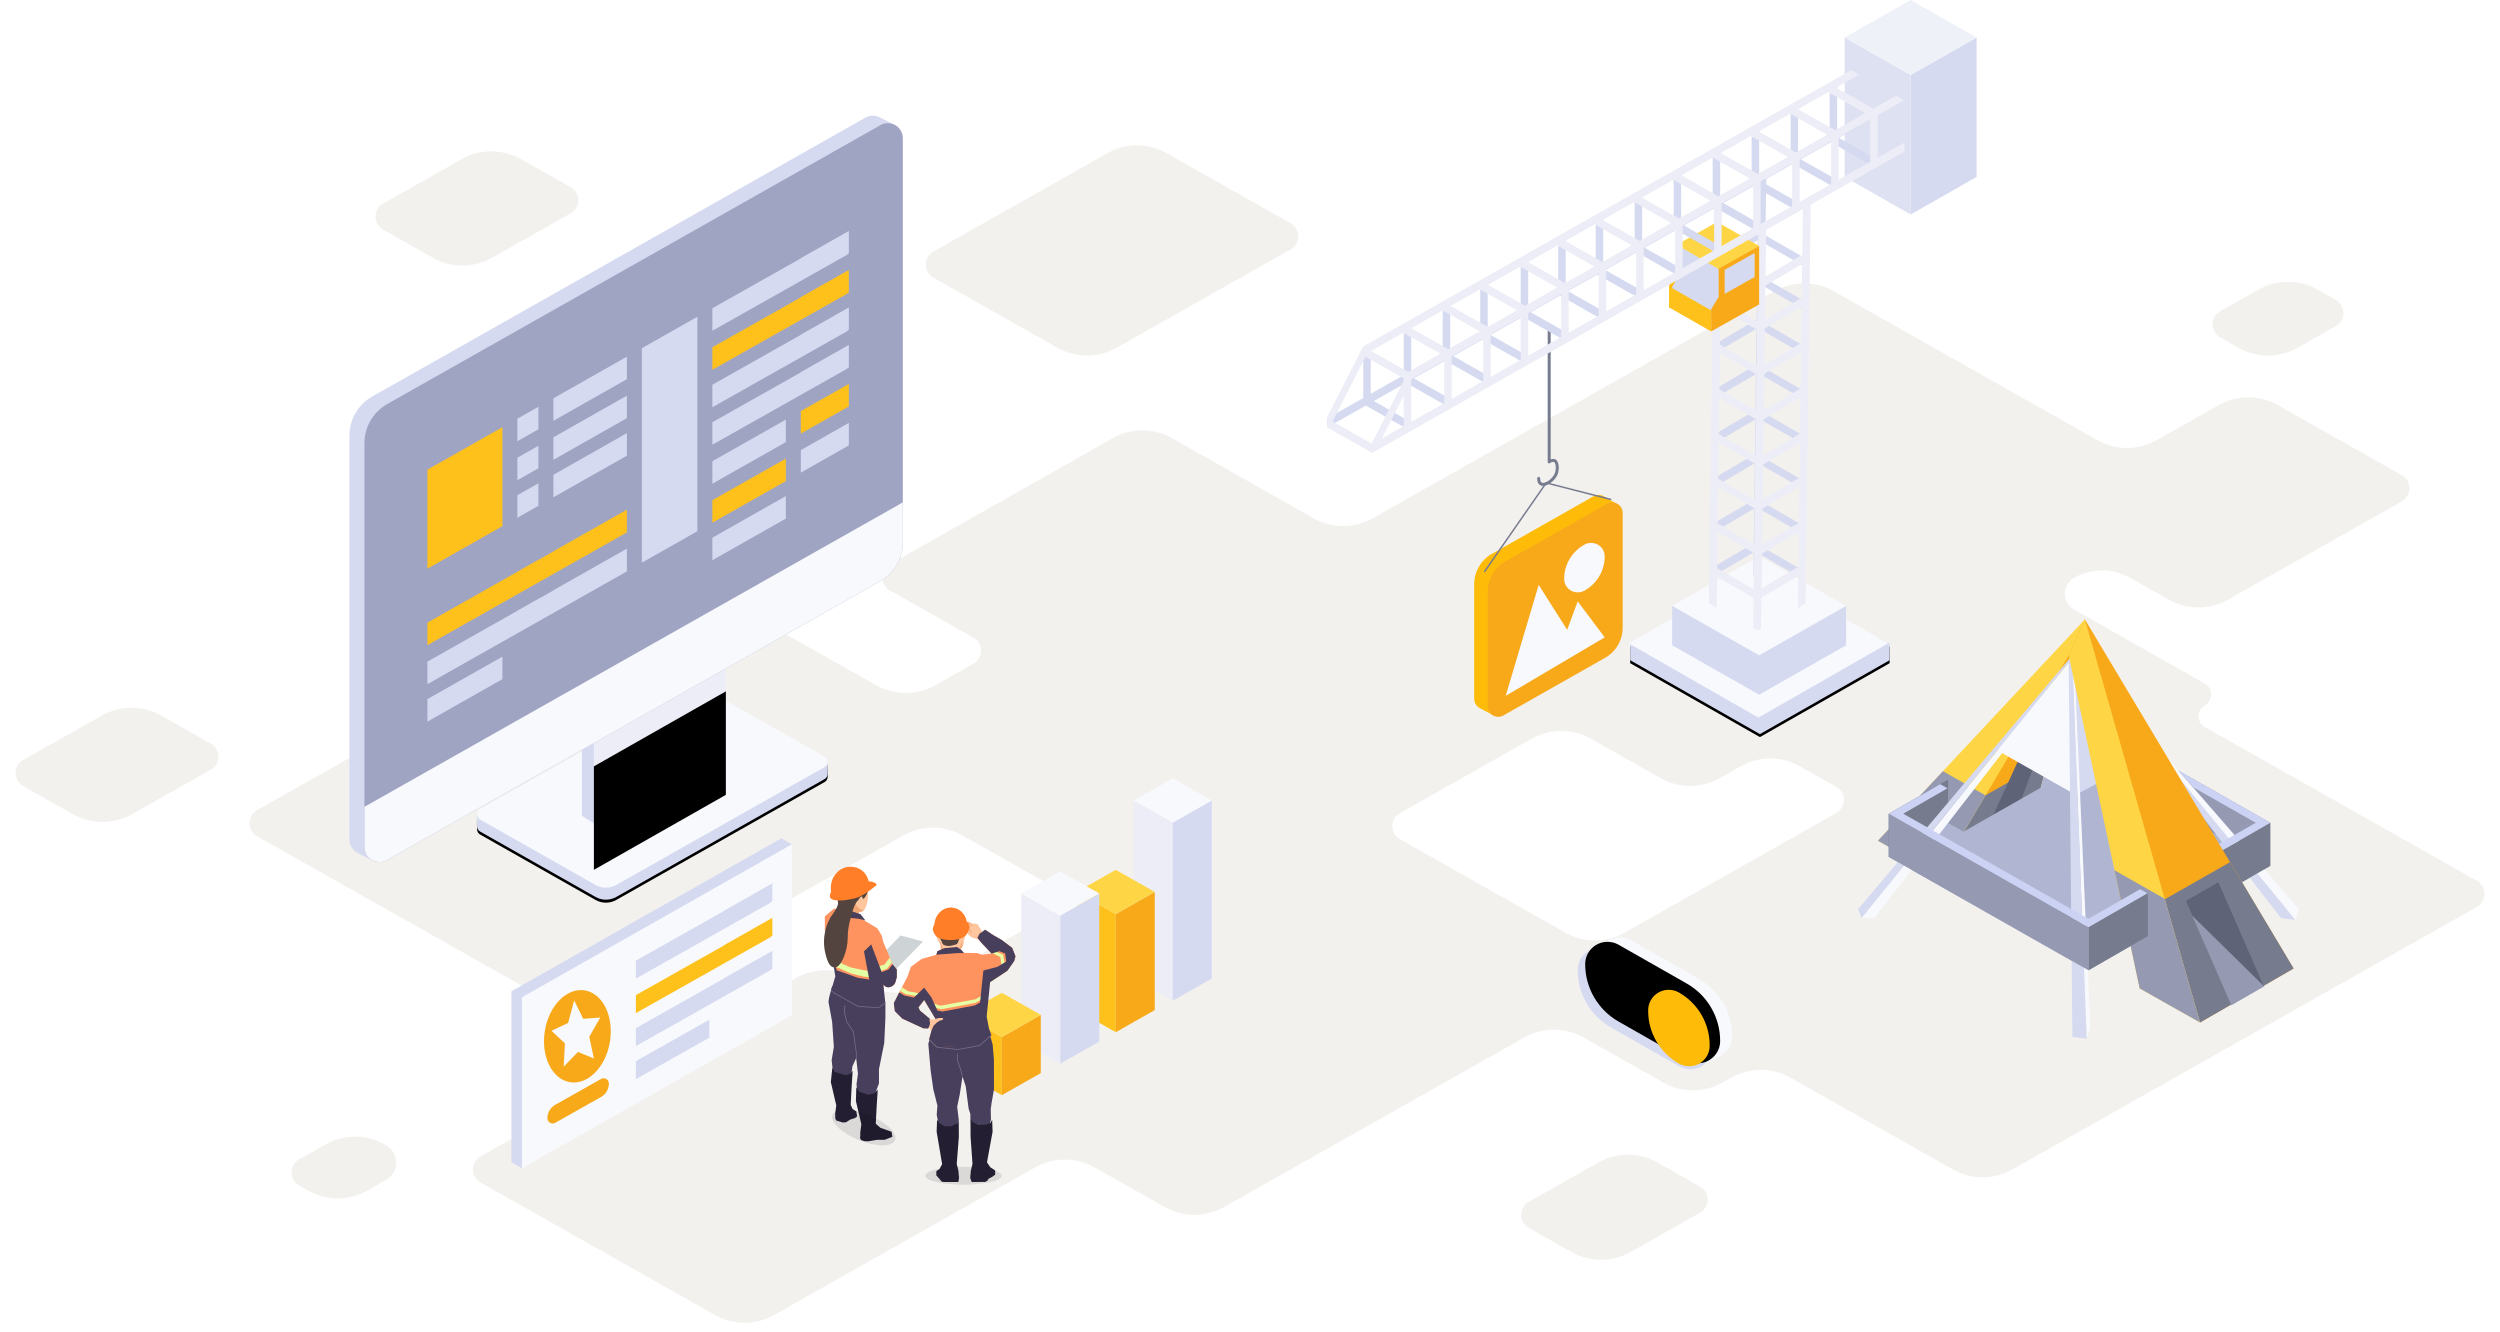 <?xml version="1.0" encoding="UTF-8"?>
<svg width="1667px" height="888px" viewBox="0 0 1667 888" version="1.1" xmlns="http://www.w3.org/2000/svg" xmlns:xlink="http://www.w3.org/1999/xlink">
	<title>其他，zjark登录背景</title>
	<defs>
		<filter x="-3.9%" y="-4.5%" width="107.8%" height="109.1%" filterUnits="objectBoundingBox" id="filter-1">
			<feOffset dx="0" dy="2" in="SourceAlpha" result="shadowOffsetOuter1"></feOffset>
			<feColorMatrix values="0 0 0 0 0   0 0 0 0 0   0 0 0 0 0  0 0 0 0.2 0" type="matrix" in="shadowOffsetOuter1" result="shadowMatrixOuter1"></feColorMatrix>
			<feMerge>
				<feMergeNode in="shadowMatrixOuter1"></feMergeNode>
				<feMergeNode in="SourceGraphic"></feMergeNode>
			</feMerge>
		</filter>
		<path d="M22.279,8.952 L67.721,34.818 C81.495,42.659 90,57.278 90,73.115 C90,81.336 83.328,88 75.098,88 C72.511,88 69.969,87.327 67.721,86.048 L22.279,60.182 C8.505,52.341 0,37.722 0,21.885 C0,13.664 6.672,7 14.902,7 C17.489,7 20.031,7.673 22.279,8.952 Z" id="path-2"></path>
		<filter x="-2.8%" y="-3.1%" width="105.6%" height="106.2%" filterUnits="objectBoundingBox" id="filter-3">
			<feOffset dx="5" dy="-4" in="SourceAlpha" result="shadowOffsetInner1"></feOffset>
			<feComposite in="shadowOffsetInner1" in2="SourceAlpha" operator="arithmetic" k2="-1" k3="1" result="shadowInnerInner1"></feComposite>
			<feColorMatrix values="0 0 0 0 0.961   0 0 0 0 0.966   0 0 0 0 0.98  0 0 0 0.5 0" type="matrix" in="shadowInnerInner1"></feColorMatrix>
		</filter>
		<path d="M231.029,391.115 C232.252,390.423 233.748,390.424 234.971,391.117 C272.159,409.653 300.05,423.555 318.644,432.823 C318.723,432.862 318.842,433.921 319,436 C318.905,438.375 318.866,440.018 318.882,440.931 C318.894,441.622 318.727,442.325 318.362,442.969 C318.005,443.6 317.483,444.122 316.852,444.479 L177.899,523.096 C173.619,525.518 168.382,525.516 164.103,523.092 L87.146,479.483 C85.873,478.761 85.147,477.447 85.118,476.083 C85.109,475.62 85.069,474.259 85,472 C85,468.667 85.333,467 86,467 C130.675,467 179.017,441.705 231.029,391.115 Z" id="path-4"></path>
		<filter x="-0.4%" y="-0.7%" width="100.9%" height="103.0%" filterUnits="objectBoundingBox" id="filter-5">
			<feOffset dx="0" dy="2" in="SourceAlpha" result="shadowOffsetOuter1"></feOffset>
			<feColorMatrix values="0 0 0 0 0   0 0 0 0 0   0 0 0 0 0  0 0 0 0.2 0" type="matrix" in="shadowOffsetOuter1"></feColorMatrix>
		</filter>
		<polygon id="path-6" points="163 405 251 355 251 424 163 474"></polygon>
		<filter x="-17.6%" y="-13.0%" width="135.2%" height="126.1%" filterUnits="objectBoundingBox" id="filter-7">
			<feOffset dx="0" dy="31" in="SourceAlpha" result="shadowOffsetInner1"></feOffset>
			<feComposite in="shadowOffsetInner1" in2="SourceAlpha" operator="arithmetic" k2="-1" k3="1" result="shadowInnerInner1"></feComposite>
			<feColorMatrix values="0 0 0 0 0.835   0 0 0 0 0.855   0 0 0 0 0.941  0 0 0 1 0" type="matrix" in="shadowInnerInner1"></feColorMatrix>
		</filter>
		<filter x="-1.4%" y="-1.4%" width="102.7%" height="102.8%" filterUnits="objectBoundingBox" id="filter-8">
			<feOffset dx="0" dy="2" in="SourceAlpha" result="shadowOffsetOuter1"></feOffset>
			<feColorMatrix values="0 0 0 0 0   0 0 0 0 0   0 0 0 0 0  0 0 0 0.2 0" type="matrix" in="shadowOffsetOuter1" result="shadowMatrixOuter1"></feColorMatrix>
			<feMerge>
				<feMergeNode in="shadowMatrixOuter1"></feMergeNode>
				<feMergeNode in="SourceGraphic"></feMergeNode>
			</feMerge>
		</filter>
		<path d="M-1.13686838e-13,5.307 L6,0.307 L9,0.307 L18.162,2 L23.865,3.984 L25,7.307 L35,13.307 L38,18.307 L38.969,22.425 L45.186,37.294 L48.001,40.819 L48.001,45.924 L46.969,49.516 C46.3,51.032 45.125,52.029 43.444,52.509 C41.762,52.988 40.286,52.424 39.014,50.818 L39.336,63.021 L5,54.307 L8,45.307 L-1.13686838e-13,14.425 L-1.13686838e-13,5.307 Z" id="path-9"></path>
		<filter x="-2.4%" y="-1.9%" width="104.8%" height="103.8%" filterUnits="objectBoundingBox" id="filter-11">
			<feOffset dx="0" dy="2" in="SourceAlpha" result="shadowOffsetOuter1"></feOffset>
			<feColorMatrix values="0 0 0 0 0   0 0 0 0 0   0 0 0 0 0  0 0 0 0.2 0" type="matrix" in="shadowOffsetOuter1" result="shadowMatrixOuter1"></feColorMatrix>
			<feMerge>
				<feMergeNode in="shadowMatrixOuter1"></feMergeNode>
				<feMergeNode in="SourceGraphic"></feMergeNode>
			</feMerge>
		</filter>
		<filter x="-2.1%" y="-1.8%" width="104.3%" height="103.6%" filterUnits="objectBoundingBox" id="filter-12">
			<feOffset dx="0" dy="2" in="SourceAlpha" result="shadowOffsetOuter1"></feOffset>
			<feColorMatrix values="0 0 0 0 0   0 0 0 0 0   0 0 0 0 0  0 0 0 0.2 0" type="matrix" in="shadowOffsetOuter1" result="shadowMatrixOuter1"></feColorMatrix>
			<feMerge>
				<feMergeNode in="shadowMatrixOuter1"></feMergeNode>
				<feMergeNode in="SourceGraphic"></feMergeNode>
			</feMerge>
		</filter>
		<path d="M87.5,118.503 L87.499,118.502 L1,69.223 L1,58.396 L47.233,34.503 L127.767,34.503 L174,58.396 L174,69.223 L87.502,118.501 L87.5,118.503 L87.5,118.503 Z" id="path-13"></path>
		<filter x="-0.6%" y="-1.2%" width="101.2%" height="104.8%" filterUnits="objectBoundingBox" id="filter-14">
			<feOffset dx="0" dy="2" in="SourceAlpha" result="shadowOffsetOuter1"></feOffset>
			<feColorMatrix values="0 0 0 0 0   0 0 0 0 0   0 0 0 0 0  0 0 0 0.2 0" type="matrix" in="shadowOffsetOuter1"></feColorMatrix>
		</filter>
		<polygon id="path-15" points="28.34 16.665 29.074 14.32 33.704 12.29 42.123 11.493 45.046 13.533 45.912 15.389 55.59 15.575 58.86 16.665 65.208 15.894 58.371 8.661 55.783 5.435 57.112 2.734 60.914 1.01900688e-14 66.197 3.547 71.986 6.848 78.944 12.14 81.131 17.714 80.296 20.825 75.736 27.337 64.207 34.957 60.835 57.849 63.424 65.851 65.03 70.302 57.005 76.481 28.692 78.316 23.518 73.136 25.173 67.069 28.261 60.161 20.24 46.879 16.426 51.728 17.406 53.91 23.9 59.302 24.153 62.822 22.919 65.851 19.62 65.715 5.705 59.302 0.686 54.28 -2.68036961e-13 48.965 3.623 41.81 9.086 31.303 11.437 24.7 18.496 19.491"></polygon>
	</defs>
	<g id="登录页+首页" stroke="none" stroke-width="1" fill="none" fill-rule="evenodd">
		<g id="登录页面备份" transform="translate(-95, -189)">
			<g id="其他，zjark登录背景" transform="translate(95, 189)">
				<path d="M1222.681,194.121 L1398.65,293.553 C1410.862,300.454 1425.796,300.453 1438.008,293.552 L1479.471,270.12 C1491.682,263.219 1506.615,263.218 1518.827,270.118 L1601.591,316.877 C1606.4,319.593 1608.096,325.694 1605.379,330.502 C1604.485,332.085 1603.175,333.395 1601.592,334.289 L1485.529,399.88 C1473.318,406.781 1458.385,406.782 1446.173,399.882 L1420.382,385.311 C1408.777,378.755 1394.586,378.756 1382.982,385.315 C1377.143,388.616 1375.084,396.025 1378.385,401.864 C1379.47,403.785 1381.058,405.373 1382.978,406.459 L1470.181,455.786 C1474.186,458.052 1475.596,463.135 1473.331,467.141 C1472.586,468.457 1471.498,469.546 1470.181,470.29 C1466.179,472.555 1464.77,477.636 1467.034,481.639 C1467.779,482.956 1468.869,484.044 1470.186,484.789 L1651.594,587.295 C1656.403,590.012 1658.098,596.112 1655.381,600.921 C1654.487,602.503 1653.178,603.812 1651.596,604.707 L1341.68,779.877 C1329.467,786.779 1314.532,786.78 1302.319,779.879 L1193.78,718.548 C1181.567,711.648 1166.633,711.648 1154.421,718.55 L1148.529,721.879 C1136.318,728.78 1121.385,728.781 1109.173,721.882 L1055.83,691.745 C1043.623,684.848 1028.695,684.846 1016.485,691.741 L816.112,804.894 C803.907,811.787 788.985,811.788 776.779,804.897 L729.754,778.35 C717.543,771.456 702.613,771.46 690.406,778.361 L516.136,876.874 C503.923,883.778 488.986,883.779 476.772,876.877 L320.403,788.509 C315.595,785.792 313.9,779.691 316.617,774.883 C317.511,773.301 318.82,771.992 320.402,771.097 L530.864,652.126 C543.077,645.222 558.015,645.221 570.228,652.123 L578.339,656.707 C590.548,663.607 605.478,663.609 617.688,656.713 L702.519,608.809 C707.328,606.093 709.024,599.993 706.309,595.184 C705.414,593.599 704.103,592.288 702.517,591.393 L641.706,557.061 C629.5,550.17 614.577,550.171 602.372,557.064 L406.112,667.894 C393.907,674.787 378.985,674.788 366.779,667.897 L171.423,557.609 C166.613,554.894 164.916,548.794 167.631,543.985 C168.526,542.399 169.836,541.088 171.422,540.193 L431.888,393.106 C444.093,386.213 459.015,386.212 471.221,393.103 L584.295,456.938 C596.501,463.829 611.423,463.828 623.628,456.935 L649.061,442.573 C653.87,439.858 655.566,433.758 652.851,428.949 C651.957,427.366 650.649,426.057 649.067,425.162 L593.385,393.665 C588.578,390.946 586.886,384.845 589.605,380.038 C590.498,378.458 591.805,377.152 593.384,376.258 L742.042,292.144 C754.263,285.23 769.213,285.229 781.434,292.142 L875.939,345.598 C888.154,352.508 903.097,352.511 915.315,345.605 L1183.321,194.123 C1195.533,187.221 1210.468,187.22 1222.681,194.121 Z M1105.165,775.134 L1133.607,791.216 C1138.415,793.934 1140.108,800.035 1137.39,804.843 C1136.496,806.423 1135.189,807.731 1133.608,808.625 L1087.215,834.864 C1074.998,841.774 1060.053,841.775 1047.835,834.866 L1019.393,818.784 C1014.585,816.066 1012.892,809.965 1015.61,805.157 C1016.504,803.577 1017.811,802.269 1019.392,801.375 L1065.785,775.136 C1078.002,768.226 1092.947,768.225 1105.165,775.134 Z M256.464,763.075 L257.409,763.608 C263.821,767.223 266.088,775.351 262.474,781.763 C261.279,783.881 259.528,785.632 257.41,786.827 L244.827,793.922 C232.633,800.799 217.731,800.8 205.536,793.925 L199.45,790.494 C194.639,787.782 192.938,781.683 195.65,776.872 C196.546,775.282 197.86,773.968 199.449,773.072 L217.173,763.078 C229.367,756.201 244.269,756.2 256.464,763.075 Z M1021.385,492.551 L933.481,542.191 C928.672,544.907 926.975,551.007 929.69,555.816 C930.586,557.401 931.897,558.712 933.482,559.607 L1043.875,621.928 C1056.086,628.821 1071.014,628.818 1083.221,621.918 L1224.451,542.093 C1229.259,539.376 1230.953,533.275 1228.236,528.467 C1227.342,526.886 1226.034,525.578 1224.454,524.684 L1200.133,510.927 C1187.918,504.017 1172.975,504.014 1160.757,510.92 L1146.679,518.877 C1134.467,525.779 1119.532,525.78 1107.319,518.88 L1060.732,492.556 C1048.524,485.657 1033.595,485.656 1021.385,492.551 Z M107.308,477.085 L140.559,495.839 C145.37,498.552 147.07,504.651 144.357,509.461 C143.461,511.049 142.148,512.362 140.56,513.258 L87.997,542.913 C75.799,549.795 60.891,549.796 48.692,542.915 L15.441,524.161 C10.63,521.448 8.93,515.349 11.643,510.539 C12.539,508.951 13.852,507.638 15.44,506.742 L68.003,477.087 C80.201,470.205 95.109,470.204 107.308,477.085 Z M777.827,102.118 L860.591,148.877 C865.4,151.593 867.096,157.694 864.379,162.502 C863.485,164.085 862.175,165.395 860.592,166.289 L744.529,231.88 C732.318,238.781 717.385,238.782 705.173,231.882 L622.409,185.123 C617.6,182.407 615.904,176.306 618.621,171.498 C619.515,169.915 620.825,168.605 622.408,167.711 L738.471,102.12 C750.682,95.219 765.615,95.218 777.827,102.118 Z M1545.356,193.109 L1557.583,200.014 C1562.392,202.73 1564.089,208.83 1561.373,213.639 C1560.479,215.223 1559.169,216.534 1557.584,217.429 L1531.987,231.888 C1519.779,238.784 1504.852,238.785 1492.644,231.891 L1480.417,224.986 C1475.608,222.27 1473.911,216.17 1476.627,211.361 C1477.521,209.777 1478.831,208.466 1480.416,207.571 L1506.013,193.112 C1518.221,186.216 1533.148,186.215 1545.356,193.109 Z M347.308,106.085 L380.559,124.839 C385.37,127.552 387.07,133.651 384.357,138.461 C383.461,140.049 382.148,141.362 380.56,142.258 L327.997,171.913 C315.799,178.795 300.891,178.796 288.692,171.915 L255.441,153.161 C250.63,150.448 248.93,144.349 251.643,139.539 C252.539,137.951 253.852,136.638 255.44,135.742 L308.003,106.087 C320.201,99.205 335.109,99.204 347.308,106.085 Z" id="形状" fill="#E8E5DF" opacity="0.5"></path>
				<g id="开关" filter="url(#filter-1)" transform="translate(1052, 623)">
					<path d="M35.655,1.948 L80.845,27.752 C94.542,35.574 103,50.159 103,65.958 C103,71.54 99.927,76.402 95.384,78.939 C93.962,79.733 89.668,82.086 82.5,86 C82.887,82.091 82.335,79.711 80.845,78.86 L35.655,53.055 C26.524,47.841 16.972,33.436 7,9.839 C16.624,4.406 21.558,1.629 21.802,1.509 C23.769,0.543 25.981,0 28.319,0 C30.892,0 33.42,0.671 35.655,1.948 Z" id="矩形备份-7" fill="#F8F9FD"></path>
					<g id="矩形">
						<use fill="#D5DAF0" fill-rule="evenodd" xlink:href="#path-2"></use>
						<use fill="black" fill-opacity="1" filter="url(#filter-3)" xlink:href="#path-2"></use>
					</g>
					<path d="M67.5,36.789 C80.174,43.975 88,57.377 88,71.894 L88,72.352 C88,79.889 81.861,86 74.287,86 C71.907,86 69.568,85.383 67.5,84.211 C54.826,77.025 47,63.623 47,49.106 L47,48.648 C47,41.111 53.139,35 60.713,35 C63.093,35 65.432,35.617 67.5,36.789 Z" id="矩形" fill="#FEBC08"></path>
				</g>
				<g id="电脑" transform="translate(233, 75)">
					<g id="编组-4">
						<g id="矩形">
							<use fill="black" fill-opacity="1" filter="url(#filter-5)" xlink:href="#path-4"></use>
							<use fill="#D5DAF0" fill-rule="evenodd" xlink:href="#path-4"></use>
						</g>
						<path d="M87.148,464.521 L231.029,383.115 C232.252,382.423 233.748,382.424 234.971,383.117 L316.854,429.517 C318.776,430.606 319.451,433.047 318.362,434.969 C318.005,435.6 317.483,436.122 316.852,436.479 L177.899,515.096 C173.619,517.518 168.382,517.516 164.103,515.092 L87.146,471.483 C85.224,470.394 84.549,467.953 85.638,466.031 C85.995,465.4 86.517,464.878 87.148,464.521 Z" id="矩形" fill="#F8F9FD"></path>
						<polygon id="矩形" fill="#D5DAF0" points="155 400 243 350 163 474 155 469"></polygon>
						<g id="矩形">
							<use fill="#EDEDF7" fill-rule="evenodd" xlink:href="#path-6"></use>
							<use fill="black" fill-opacity="1" filter="url(#filter-7)" xlink:href="#path-6"></use>
						</g>
						<path d="M15.233,189.386 L344.078,3.438 C347.073,1.744 350.57,1.763 353.439,3.181 C354.596,3.752 358.45,5.692 365,9 C367,11.183 368,12.85 368,14 L359,281.5 C359,292.314 353.18,302.291 343.767,307.614 L16,499 C10.725,496.487 7.107,494.688 5.146,493.602 C3.586,492.738 2.237,491.446 1.295,489.78 C0.446,488.278 0,486.582 0,484.857 L0,215.5 C0,204.686 5.82,194.709 15.233,189.386 Z" id="矩形" fill="#D5DAF0"></path>
						<path d="M25.233,194.386 L354.078,8.438 C358.885,5.719 364.986,7.413 367.705,12.22 C368.554,13.722 369,15.418 369,17.143 L369,286.5 C369,297.314 363.18,307.291 353.767,312.614 L24.922,498.562 C20.115,501.281 14.014,499.587 11.295,494.78 C10.446,493.278 10,491.582 10,489.857 L10,220.5 C10,209.686 15.82,199.709 25.233,194.386 Z" id="矩形" fill="#A0A4C3"></path>
						<path d="M10,463 L369,260 L369,286.5 C369,297.314 363.18,307.291 353.767,312.614 L24.922,498.562 C20.115,501.281 14.014,499.587 11.295,494.78 C10.446,493.278 10,491.582 10,489.857 L10,463 L10,463 Z" id="矩形" fill="#F8F9FD"></path>
					</g>
					<g id="编组-3" transform="translate(52, 79)">
						<polygon id="路径" fill="#D5DAF0" points="50 283.851 50 298.851 0 327.174 0 312.174"></polygon>
						<polygon id="路径" fill="#D5DAF0" points="133 211.835 133 227.001 0 302.174 0 287.174 60 253.26 60 253.187 74 245.256 74 245.347 84 239.695 84 239.592"></polygon>
						<polygon id="路径" fill="#FEC11B" points="133 185.835 133 201.001 0 276.174 0 261.174 60 227.26 60 227.187 74 219.256 74 219.347 84 213.695 84 213.592"></polygon>
						<polygon id="路径" fill="#FEC11B" points="50 130.85 50 196.85 0 225.174 0 159.174"></polygon>
						<polygon id="路径" fill="#D5DAF0" points="180 57.212 180 200.212 143 221.171 143 78.17"></polygon>
						<polygon id="路径" fill="#D5DAF0" points="239 176.791 239 191.791 190 219.547 190 204.547"></polygon>
						<polygon id="路径" fill="#FEC11B" points="239 151.791 239 166.791 190 194.547 190 179.547"></polygon>
						<polygon id="路径" fill="#D5DAF0" points="74 168.256 74 183.256 60 191.186 60 176.186"></polygon>
						<polygon id="路径" fill="#D5DAF0" points="133 134.835 133 149.835 84 177.591 84 162.591"></polygon>
						<polygon id="路径" fill="#D5DAF0" points="239 125.791 239 140.791 190 168.547 190 153.547"></polygon>
						<polygon id="路径" fill="#D5DAF0" points="74 143.256 74 158.256 60 166.186 60 151.186"></polygon>
						<polygon id="路径" fill="#D5DAF0" points="281 128 281 143 249 161.127 249 146.127"></polygon>
						<polygon id="路径" fill="#D5DAF0" points="133 109.835 133 124.835 84 152.591 84 137.591"></polygon>
						<polygon id="路径" fill="#D5DAF0" points="281 76 281 91 280 91.566 280 91.791 190 142.547 190 127.547 249 94.274 249 94.126"></polygon>
						<polygon id="路径" fill="#D5DAF0" points="74 117.256 74 132.256 60 140.186 60 125.186"></polygon>
						<polygon id="路径" fill="#FEC11B" points="281 102 281 117 249 135.127 249 120.127"></polygon>
						<polygon id="路径" fill="#D5DAF0" points="133 83.835 133 98.835 84 126.591 84 111.591"></polygon>
						<polygon id="路径" fill="#D5DAF0" points="281 51 281 66 280 66.566 280 66.791 190 117.547 190 102.547 249 69.274 249 69.126"></polygon>
						<polygon id="路径" fill="#FEC11B" points="281 26 281 41 280 41.566 280 41.791 190 92.547 190 77.547 249 44.273 249 44.126"></polygon>
						<polygon id="路径" fill="#D5DAF0" points="281 0 281 15 280 15.566 280 15.791 190 66.547 190 51.547 249 18.273 249 18.126"></polygon>
					</g>
				</g>
				<g id="其他，紫金山公园雕塑" filter="url(#filter-8)" transform="translate(1239, 411)">
					<g id="编组-19" transform="translate(13.2, 0)">
						<polygon id="矩形备份-23" fill="#777B8E" points="88.8 82.8 128.4 60 128.4 88.8 88.8 111.6"></polygon>
						<polygon id="矩形" fill="#F7A91A" points="138 0 132 24 102.675 134.325 40.8 170.4 38.4 169.2 62.4 111.6"></polygon>
						<polygon id="路径" fill="#777B8E" points="109.2 96 112.38 97.81 102.675 134.325 70.415 153.133 49.946 141.487 56.376 126.055"></polygon>
						<polygon id="矩形备份-24" fill="#5F6377" transform="translate(87.373, 119.258) rotate(-30) translate(-87.373, -119.258) " points="126.744 97.12 73.202 141.397 48.002 141.397 107.34 99.08"></polygon>
						<polygon id="矩形" fill="#FED544" points="138 0 127.2 24 40.275 170.325 26.85 162.75 -2.01400363e-13 147.6"></polygon>
						<path d="M43.373,101.209 L71.744,117.35 L43.3,165.232 L37.3,168.645 L-1.15107928e-13,147.6 L43.373,101.209 Z" id="形状结合" fill="#959AB2"></path>
						<polygon id="矩形备份-17" fill="#959AB2" points="128.4 60 261.6 135.6 261.6 164.4 128.4 88.8"></polygon>
						<path d="M128.4,88.8 L261.6,164.4 L140.4,234 L7.2,158.4 L46.687,135.724 L57,141.6 L108.592,112.208 L112.361,98.011 L128.4,88.8 Z" id="形状结合" fill="#B0B6D1"></path>
						<polygon id="矩形备份-16" fill="#777B8E" points="7.2 129.6 46.8 106.8 46.8 135.6 7.2 158.4"></polygon>
					</g>
					<g id="编组-18" transform="translate(0, 19.396)">
						<polygon id="矩形" fill="#D5DAF0" points="147.352 -1.77817123e-13 291.6 181.004 282.075 179.879 146.152 4.8 147.6 100.604 147.6 94.604"></polygon>
						<polygon id="矩形" fill="#F8F9FD" points="147.352 4.8 291.6 181.004 294.075 173.879 148.8 7.004 147.352 -1.77817123e-13"></polygon>
						<polygon id="矩形备份-25" fill="#D5DAF0" points="141.6 8.204 145.06 97.606 182.4 77.804"></polygon>
						<polygon id="矩形备份-25" fill="#F8F9FD" points="141.6 8.204 145.06 97.606 92.161 67.582"></polygon>
						<polygon id="矩形" fill="#F8F9FD" points="142.8 9.404 152.4 260.204 154.875 253.079 144.248 11.609 142.8 4.604 140.4 9.404 2.325 179.729 10.8 179.804"></polygon>
						<polygon id="矩形" fill="#D5DAF0" points="142.8 4.604 152.4 260.204 142.875 259.079 140.4 9.404 2.325 179.729 -4.94481559e-13 173.804"></polygon>
					</g>
					<g id="编组-11" transform="translate(20.4, 0)">
						<polygon id="矩形备份-18" fill="#777B8E" points="214.8 158.4 254.4 135.6 254.4 164.4 214.8 187.2"></polygon>
						<polygon id="矩形" fill="#F7A91A" points="130.8 0 270 232.8 207.6 268.8 124.8 24"></polygon>
						<path d="M227.593,161.88 L270,232.8 L207.6,268.8 L180.498,188.675 L227.593,161.88 Z" id="形状结合" fill="#777B8E"></path>
						<polygon id="矩形" fill="#FED544" points="130.8 0 207.6 268.8 180.75 253.65 167.325 246.075 120 24"></polygon>
						<path d="M150.53,167.268 L184.037,186.332 L207.6,268.8 L167.325,246.075 L150.53,167.268 Z" id="形状结合" fill="#959AB2"></path>
						<polygon id="矩形" fill="#959AB2" transform="translate(224.175, 216.177) rotate(-30) translate(-224.175, -216.177) " points="241.008 178.395 239.798 189.19 237.38 210.779 232.542 253.958 207.342 253.958 212.18 210.779 214.598 189.19 215.808 178.395"></polygon>
						<polygon id="矩形" fill="#5F6377" transform="translate(227.317, 214.363) rotate(-30) translate(-227.317, -214.363) " points="240.522 176.581 239.312 187.376 236.894 208.965 232.056 252.144 214.112 187.376 215.322 176.581"></polygon>
						<polygon id="矩形" fill="#777B8E" points="133.2 205.2 172.8 182.4 172.8 211.2 133.2 234"></polygon>
						<polygon id="矩形" fill="#959AB2" points="0 129.6 133.2 205.2 133.2 234 0 158.4"></polygon>
					</g>
					<path d="M54.74,109.88 L59.586,112.631 L30.08,129.575 L153.586,199.673 L188.006,179.906 L192.854,182.658 L153.6,205.2 L20.4,129.6 L54.74,109.88 Z M213.473,100.793 L274.8,135.6 L243.206,153.743 L240.736,149.626 L265.118,135.624 L223.327,111.905 L223.2,111.6 L213.473,100.793 Z" id="形状结合" fill="#CBD2F3" fill-rule="nonzero"></path>
				</g>
				<g id="人物，工装5（俯视）" transform="translate(549, 577)">
					<polygon id="矩形备份-8" fill="#CED4D6" transform="translate(48.368, 59.653) rotate(7) translate(-48.368, -59.653) " points="49.947 46.48 65.297 48.657 46.79 72.825 31.44 70.648"></polygon>
					<g id="编组-2" transform="translate(1.869, 79.679)">
						<polygon id="路径-19" fill="#473F5C" points="4.002 0.806 1.967 8.472 1.559 11.335 4.002 24.727 5.131 41.321 3.676 50.21 5.131 63.677 16.412 63.677 17.507 54.401 20.03 48.884 21.219 59.294 20.244 66.273 21.064 74.156 31.464 75.751 35.228 65.734 35.228 56.304 38.755 38.722 39.514 22.138 39.514 12.034"></polygon>
						<polygon id="路径-7备份" fill="#231E31" points="34.407 69.943 33.723 80.654 33.094 92.614 36.153 95.321 43.646 97.984 44.153 101.321 39.153 103.321 34.153 103.321 28.153 104.321 25.59 104.283 23.336 103.516 22.631 102.321 22.769 100.367 22.769 98.318 23.475 92.98 19.853 77.495 20.131 68.321 22.131 71.321 28.131 73.321 32.131 72.321"></polygon>
						<ellipse id="椭圆形" fill-opacity="0.1" fill="#000000" transform="translate(25.118, 95.174) rotate(22) translate(-25.118, -95.174) " cx="25.118" cy="95.174" rx="22.5" ry="9"></ellipse>
						<polygon id="路径-7备份-3" fill="#231E31" points="17.684 57.321 17.001 68.032 16.372 79.992 17.631 82.821 20.148 84.43 20.656 87.767 19.29 88.823 16.131 89.821 13.313 91.629 11.131 91.821 6.836 90.516 6.131 89.321 6.047 87.745 6.047 85.696 6.752 80.358 3.131 64.874 4.131 55.321 5.704 58.054 13.131 60.321 16.131 59.321"></polygon>
						<polyline id="路径-20" stroke="#736B88" stroke-width="0.544" points="20.131 49.321 20.131 45.321 18.131 31.321 13.692 24.48 12.131 18.321 12.472 13.773"></polyline>
					</g>
					<g id="编组-5" transform="translate(1, 28.693)">
						<g id="编组-3">
							<mask id="mask-10" fill="white">
								<use xlink:href="#path-9"></use>
							</mask>
							<use id="路径-18" fill="#FF935F" xlink:href="#path-9"></use>
							<polygon id="路径-21" fill="#E5FFA5" mask="url(#mask-10)" points="46.913 33.327 41.477 40.186 36.527 42.061 31.272 46.241 25 45.307 17.68 43.471 8 39.307 4.68 36.104 4 31.307 8.086 35.382 17 39.307 25.38 41.144 31.272 42.077 35.372 38.795 39.88 37.417 45.558 29.546"></polygon>
						</g>
						<path d="M45.186,37.294 L48.001,40.819 L48.001,45.924 L46.969,49.516 C46.3,51.032 45.125,52.029 43.444,52.509 C41.762,52.988 40.286,52.424 39.014,50.818 L40.336,63.021 L37,66.307 L29,66.307 L20,64.307 L6,56.307 L4.191,54.827 L7,45.307 L5,33.307 L8,41.307 L22,46.307 L29.608,47.49 L26.105,28.65 L30.937,24.013 L37.924,42.491 L42.383,40.819 L45.186,37.294 Z" id="路径-18" fill="#473F5C"></path>
						<polyline id="路径" stroke="#736B88" stroke-width="0.544" points="40.336 63.021 35.743 66.293 22 65.307 6 56.307 4.191 54.827"></polyline>
					</g>
					<g id="编组-4" transform="translate(0.44, 0)">
						<path d="M28.783,13.712 C30.247,21.637 28.749,27.285 26.56,30 C25.944,30.764 24.56,31 23.246,31.157 C23.179,31.932 23.179,33.226 23.246,35.04 L9.657,33.722 C10.274,30.114 10.582,27.387 10.582,25.54 C10.582,22.77 8.089,19.826 8.089,14.892 C8.089,9.957 13.924,4.654 19.841,5.891 C25.758,7.128 27.84,9.972 28.783,13.712 Z" id="路径-13" fill="#FFC59D"></path>
						<path d="M19.841,22.391 C20.525,27.151 24.468,30.058 26.56,30 C25.944,30.764 24.56,31 23.246,31.157 C23.179,31.932 23.179,33.226 23.246,35.04 L9.657,33.722 C10.274,30.114 10.582,27.387 10.582,25.54 C10.582,22.77 8.089,19.826 8.089,14.892 C8.089,9.957 13.924,4.654 19.841,5.891 C25.758,7.128 18.897,18.651 19.841,22.391 Z" id="路径-13" fill="#F1A774"></path>
						<polygon id="路径-18" fill="#473F5C" points="4.04 35.04 8.089 30.693 18.722 30.693 24.425 32.677 27.594 36.752 23.115 35.643 12.768 34.531"></polygon>
						<path d="M29.354,14.617 C30.168,17.249 26.99,22.391 26.133,22.391 C25.277,22.391 26.034,19.972 24.56,21 C23.086,22.028 24.018,22.164 22.435,23.626 C20.851,25.089 19.246,29.368 18.722,31.886 C18.198,34.405 15.817,40.007 15.817,48.356 C15.817,56.705 11.799,66.885 8.089,67.896 C4.379,68.907 2.558,65.217 1.05,59.285 C-0.458,53.353 -0.452,47.217 1.794,40.249 C4.04,33.28 9.371,29.316 9.371,25.037 C9.371,20.757 5.719,21.167 8.089,11.196 C9.67,4.548 15.239,3.661 24.798,8.533 C27.293,10.834 28.812,12.863 29.354,14.617 Z" id="路径-17" fill="#53443F"></path>
						<path d="M17.623,0.916 C23.738,0.916 28.498,4.787 29.808,10.702 C31.626,10.682 33.343,11.228 34.957,12.34 L34.957,12.34 L34.957,13.272 C29.049,18.218 24.25,21.127 20.56,22 C12.582,23.887 7.301,23.974 4.717,22.26 L4.717,22.26 L4.04,21.402 C3.677,20.318 3.905,19.187 4.724,18.009 C4.589,17.125 4.56,16.17 4.56,15 C4.56,7.221 10.408,0.916 17.623,0.916 Z" id="形状结合" fill="#FF7E27"></path>
					</g>
				</g>
				<g id="柱状图" filter="url(#filter-11)" transform="translate(642, 517)">
					<g id="编组-20" transform="translate(114, 0)">
						<polygon id="矩形" fill="#EDEDF7" points="0 14.746 26 29.493 26 148.269 0 133.522"></polygon>
						<polygon id="矩形备份-30" fill="#D5DAF0" transform="translate(39, 81.507) scale(-1, 1) translate(-39, -81.507) " points="26 14.746 52 29.493 52 148.269 26 133.522"></polygon>
						<polygon id="矩形" fill="#F8F9FD" points="0 14.746 26 -2.94689646e-14 52 14.746 26 29.493"></polygon>
					</g>
					<g id="编组-20备份" transform="translate(76, 61)">
						<polygon id="矩形" fill="#FEC11B" points="0 14.746 26 29.493 26 108.269 0 93.522"></polygon>
						<polygon id="矩形备份-30" fill="#F7A91A" transform="translate(39, 61.507) scale(-1, 1) translate(-39, -61.507) " points="26 14.746 52 29.493 52 108.269 26 93.522"></polygon>
						<polygon id="矩形" fill="#FED544" points="0 14.746 26 0 52 14.746 26 29.493"></polygon>
					</g>
					<g id="编组-20备份-2" transform="translate(39, 62)">
						<polygon id="矩形" fill="#EDEDF7" points="0 14.746 26 29.493 26 128.269 0 113.522"></polygon>
						<polygon id="矩形备份-30" fill="#D5DAF0" transform="translate(39, 71.507) scale(-1, 1) translate(-39, -71.507) " points="26 14.746 52 29.493 52 128.269 26 113.522"></polygon>
						<polygon id="矩形" fill="#F8F9FD" points="0 14.746 26 -1.14601529e-14 52 14.746 26 29.493"></polygon>
					</g>
					<g id="编组-20备份-3" transform="translate(0, 143)">
						<polygon id="矩形" fill="#FEC11B" points="0 14.746 26 29.493 26 68.269 0 53.522"></polygon>
						<polygon id="矩形备份-30" fill="#F7A91A" transform="translate(39, 41.507) scale(-1, 1) translate(-39, -41.507) " points="26 14.746 52 29.493 52 68.269 26 53.522"></polygon>
						<polygon id="矩形" fill="#FED544" points="0 14.746 26 -9.65927172e-14 52 14.746 26 29.493"></polygon>
					</g>
				</g>
				<g id="卡片" filter="url(#filter-12)" transform="translate(341, 557)">
					<polygon id="矩形" fill="#D5DAF0" points="0 102 180 -2.0795865e-14 187 4 7 220 0 216"></polygon>
					<polygon id="矩形" fill="#F8F9FD" points="7 106 187 4 187 118 7 220"></polygon>
					<path d="M44,110 C61.121,110 75,119.85 75,132 C75,144.15 61.121,154 44,154 C26.879,154 13,144.15 13,132 C13,119.85 26.879,110 44,110 Z M44.942,114.398 L38.036,124.522 L22.592,126.145 L33.767,134.025 L31.129,145.151 L44.942,139.898 L58.755,145.151 L56.117,134.025 L67.292,126.145 L51.849,124.522 L44.942,114.398 Z" id="形状结合" fill="#F7A91A" transform="translate(44, 132) rotate(-81) translate(-44, -132) "></path>
					<path d="M132,120.913 L132,132.914 L83,160.547 L83,148.547 L132,120.913 Z" id="形状结合" fill="#D5DAF0"></path>
					<path d="M65,163.512 C65,167.219 63.003,170.638 59.774,172.459 L29.226,189.687 C27.54,190.637 25.403,190.042 24.452,188.356 C24.156,187.83 24,187.237 24,186.634 C24,182.927 25.997,179.508 29.226,177.687 L59.774,160.459 C61.46,159.509 63.597,160.104 64.548,161.79 C64.844,162.316 65,162.909 65,163.512 Z" id="路径" fill="#F7A91A"></path>
					<polygon id="路径" fill="#D5DAF0" points="174 75 174 87 173 87.566 173 87.791 83 138.547 83 126.547 142 93.274 142 93.126"></polygon>
					<polygon id="路径" fill="#FEC11B" points="174 53 174 65 173 65.566 173 65.791 83 116.547 83 104.547 142 71.273 142 71.126"></polygon>
					<polygon id="路径" fill="#D5DAF0" points="174 30 174 42 173 42.566 173 42.791 83 93.547 83 81.547 142 48.273 142 48.126"></polygon>
				</g>
				<g id="其他，高空机械" transform="translate(885, 0)">
					<g id="编组-16" transform="translate(98, 218)">
						<path d="M50,0 L50,90 C50.667,89.333 51.667,89 53,89 C55,89 56,93 55,97 C54,101 49,105 46,105 C44,105 43,103.667 43,101" id="路径-6" stroke="#777B8E" stroke-width="2" stroke-linecap="round" stroke-linejoin="round"></path>
						<g id="编组-15" transform="translate(0, 112)">
							<path d="M11.661,39.392 L79.549,0.922 C81.81,-0.359 84.481,-0.245 86.568,0.989 C87.247,1.39 90.058,3.06 95,6 C91.667,5.869 90,6.206 90,7.012 L90,83.597 C90,91.881 85.546,99.524 78.339,103.608 L13,147 C8.028,144.497 4.848,142.84 3.459,142.027 C2.429,141.425 1.54,140.551 0.91,139.439 C0.313,138.386 0,137.197 0,135.988 L0,59.403 C0,51.119 4.454,43.476 11.661,39.392 Z" id="矩形" fill="#FEBC08"></path>
							<path d="M20.661,44.392 L88.549,5.922 C91.912,4.016 96.184,5.198 98.09,8.561 C98.687,9.614 99,10.803 99,12.012 L99,88.597 C99,96.881 94.546,104.524 87.339,108.608 L19.451,147.078 C16.088,148.984 11.816,147.802 9.91,144.439 C9.313,143.386 9,142.197 9,140.988 L9,64.403 C9,56.119 13.454,48.476 20.661,44.392 Z" id="矩形" fill="#F7A91A"></path>
							<path d="M43,60 L62,90 L69,71 L87,95 L21,134 L43,60 Z M77.97,32 C82.957,32 87,35.954 87,40.831 L87,40.831 L87,41.127 C87,50.521 81.846,59.193 73.5,63.842 C72.138,64.601 70.598,65 69.03,65 C64.043,65 60,61.046 60,56.169 L60,56.169 L60,55.873 C60,46.479 65.154,37.807 73.5,33.158 C74.862,32.399 76.402,32 77.97,32 Z" id="形状结合" fill="#F8F9FD"></path>
						</g>
						<polyline id="路径-7" stroke="#777B8E" stroke-linecap="round" stroke-linejoin="round" points="7 163 48 104 91 115"></polyline>
					</g>
					<g id="编组-5" transform="translate(201, 371)">
						<g id="形状结合">
							<use fill="black" fill-opacity="1" filter="url(#filter-14)" xlink:href="#path-13"></use>
							<use fill="#D5DAF0" fill-rule="evenodd" xlink:href="#path-13"></use>
						</g>
						<polygon id="矩形" fill="#F8F9FD" points="0 58.003 86.5 8.503 173 58.003 86.5 107.503"></polygon>
						<path d="M87,92.251 L86.999,92.25 L29,59.251 L29,33.251 L60,17.251 L114,17.251 L145,33.251 L145,59.251 L87.001,92.25 L87,92.251 L87,92.251 Z" id="形状结合" fill="#D5DAF0"></path>
						<polygon id="矩形" fill="#F8F9FD" points="29 33 87 0 145 33 87 66"></polygon>
					</g>
					<g id="编组-6" transform="translate(288.749, 268.069) rotate(-240) translate(-288.749, -268.069) translate(155.249, 174.569)">
						<path d="M221.54,12.352 L221.539,41.759 L236.54,33.352 L236.54,39.352 L222.549,47.191 L247.54,61.352 L247.54,67.352 L217.54,50.352 L217.539,49.999 L197.056,61.478 L221.54,75.352 L221.54,81.352 L191.733,64.461 L170.675,76.262 L195.54,90.352 L195.54,96.352 L165.54,79.352 L165.539,79.14 L145.182,90.549 L169.54,104.352 L169.54,110.352 L139.858,93.532 L118.8,105.334 L143.54,119.352 L143.54,125.352 L113.54,108.352 L113.539,108.282 L92.42,120.117 L117.54,134.352 L117.54,140.352 L87.54,123.352 L87.539,122.853 L66.039,134.901 L91.54,149.352 L91.54,155.352 L61.54,138.352 L61.539,137.423 L41.048,148.907 L66.54,163.352 L66.54,169.352 L36.54,152.352 L36.539,151.434 L2.783,170.352 L0.185,168.459 L1.051,165.352 L35.539,146.019 L35.54,114.352 L40.54,114.352 L40.539,143.216 L60.539,132.006 L60.54,100.352 L65.54,100.352 L65.539,129.203 L86.539,117.432 L86.54,85.352 L91.54,85.352 L91.539,114.629 L112.539,102.858 L112.54,70.352 L117.54,70.352 L117.539,100.055 L138.539,88.284 L138.54,55.352 L143.54,55.352 L143.539,85.481 L164.539,73.71 L164.54,41.352 L169.54,41.352 L169.539,70.907 L190.539,59.136 L190.54,26.352 L195.54,26.352 L195.539,56.333 L216.539,44.562 L216.54,12.352 L221.54,12.352 Z" id="形状结合备份-3" fill="#D5DAF0"></path>
						<path d="M234.771,0.201 L239.869,3.031 L221.138,13.548 L246.052,27.666 L263.996,17.615 L266.36,18.914 L266.594,22.115 L248.749,32.114 L248.842,32.115 L248.842,60.207 L266.842,50.115 L266.842,56.115 L118.842,139.045 L118.842,139.115 L118.719,139.114 L92.842,153.614 L92.842,154.115 L91.95,154.114 L67.842,167.623 L67.842,168.115 L66.966,168.114 L33.952,186.615 L28.756,183.615 L62.842,164.501 L62.842,136.298 L32.837,153.115 L32.837,147.115 L59.195,132.347 L35.842,119.115 L35.842,117.583 L2.837,136.115 L2.837,130.115 L234.771,0.201 Z M87.842,122.288 L66.74,134.114 L67.842,134.115 L67.842,161.697 L87.842,150.483 L87.842,122.288 Z M113.842,107.717 L91.722,120.114 L92.842,120.115 L92.842,147.679 L113.842,135.904 L113.842,107.717 Z M139.842,93.146 L118.487,105.114 L118.842,105.115 L118.842,133.1 L139.842,121.325 L139.842,93.146 Z M60.842,103.547 L39.804,115.359 L64.519,129.364 L84.189,118.344 L60.842,105.115 L60.842,103.547 Z M165.842,78.576 L144.842,90.344 L144.842,118.521 L165.842,106.746 L165.842,78.576 Z M86.842,88.95 L64.772,101.341 L89.514,115.361 L110.575,103.562 L86.842,90.115 L86.842,88.95 Z M191.842,64.005 L170.842,75.773 L170.842,103.942 L191.842,92.167 L191.842,64.005 Z M112.842,74.351 L91.128,86.543 L115.899,100.58 L136.96,88.781 L112.842,75.115 L112.842,74.351 Z M217.842,49.435 L196.842,61.203 L196.842,89.364 L217.842,77.589 L217.842,49.435 Z M138.842,59.754 L117.485,71.745 L142.285,85.798 L163.346,73.999 L138.842,60.115 L138.842,59.754 Z M243.842,34.864 L222.842,46.632 L222.842,74.785 L243.842,63.01 L243.842,34.864 Z M164.842,45.156 L143.841,56.947 L168.67,71.017 L188.844,59.715 L164.842,46.115 L164.842,45.156 Z M190.842,30.558 L169.311,42.647 L194.168,56.732 L215.229,44.933 L190.842,31.115 L190.842,30.558 Z M216.842,15.96 L195.668,27.849 L220.553,41.951 L240.727,30.649 L216.842,17.115 L216.842,15.96 Z" id="形状结合备份-4" fill="#EDEDF7"></path>
					</g>
					<g id="编组-17" transform="translate(345, 0)">
						<polygon id="矩形" fill="#D5DAF0" points="44 50 88 25 88 118 44 143"></polygon>
						<polygon id="矩形" fill="#DEE1F1" points="44 50 0 25 0 118 44 143"></polygon>
						<polygon id="矩形" fill="#EFF1F9" points="44 50 0 25 44 2.84217094e-13 88 25"></polygon>
					</g>
					<g id="编组-14" transform="translate(228, 148)">
						<polygon id="路径" fill="#FEBC08" points="41 13 33 65 0 57 0 42.182 5 34 5 15.188 23 10"></polygon>
						<polygon id="路径" fill="#D5DAF0" points="43 14 35 66 2 58 2 43.182 7 35 7 16.188 25 11"></polygon>
						<polygon id="路径" fill="#FED544" points="32 0 60 16 34 32 5 15.188"></polygon>
						<polygon id="路径备份" fill="#FEC11B" points="0 43 28 59 28 73 -1.87350135e-16 57"></polygon>
						<polygon id="路径" fill="#F7A91A" points="60 16 60 55 28 73 28 58.182 33 50 33 31.188"></polygon>
						<path d="M57,21 L57,36.688 L37,47.938 L37,31.937 L56.444,21 L57,21 Z" id="形状结合" fill="#D5DAF0"></path>
					</g>
					<g id="编组-13" transform="translate(0, 46)">
						<path d="M340,11 L340,40.493 L355,32 L355,38 L341.082,45.88 L366,60 L366,66 L336,49 L336,48.758 L315.719,60.241 L340,74 L340,80 L310.423,63.24 L289.473,75.101 L314,89 L314,95 L284.177,78.1 L264.109,89.462 L288,103 L288,109 L258.813,92.461 L237.863,104.323 L262,118 L262,124 L232.567,107.321 L211.617,119.183 L236,133 L236,139 L206.321,122.182 L185.371,134.044 L210,148 L210,154 L180.075,137.042 L160.507,148.121 L185,162 L185,168 L155.211,151.12 L135.644,162.199 L160,176 L160,182 L130.348,165.197 L108.898,177.342 L133,191 L133,197 L103.602,180.341 L84.035,191.42 L108,205 L108,211 L78.738,194.418 L57.788,206.28 L82,220 L82,226 L52.492,209.279 L31.042,221.424 L55,235 L55,241 L25.746,224.423 L0,239 L0,233 L24,219.411 L24,186 L29,186 L29,216.58 L51,204.124 L51,171 L56,171 L56,201.293 L77,189.403 L77,156 L82,156 L82,186.572 L102,175.248 L102,142 L107,142 L107,172.417 L129,159.961 L129,127 L134,127 L134,157.13 L154,145.806 L154,113 L159,113 L159,142.975 L179,131.651 L179,99 L184,99 L184,128.82 L205,116.93 L205,84 L210,84 L210,114.099 L231,102.208 L231,69 L236,69 L236,99.377 L257,87.487 L257,54 L262,54 L262,84.656 L283,72.766 L283,40 L288,40 L288,69.935 L309,58.045 L309,25 L314,25 L314,55.214 L335,43.324 L335,11 L340,11 Z" id="形状结合" fill="#D5DAF0"></path>
						<path d="M349.56,0.668 L354.806,3.697 L339.336,12.457 L364.04,26.456 L379.279,17.827 L384.527,20.856 L366.612,31 L367,31 L367,59.192 L385,49 L385,55 L32.095,254.814 L32,255 L31.936,254.904 L30,256 L0,239 L0,232 L24,185 L257,53.076 L257,53 L257.067,53.038 L349.56,0.668 Z M25.551,191.879 L3.531,235.001 L30,250 L30,249 L51,207.875 L51,206.299 L25.551,191.879 Z M51,217.792 L36.405,246.373 L51,238.109 L51,217.792 Z M78,194.411 L56,206.867 L56,235.278 L78,222.822 L78,194.411 Z M104,179.689 L83,191.58 L83,219.991 L104,208.101 L104,179.689 Z M129,165.535 L109,176.859 L109,205.27 L129,193.946 L129,165.535 Z M51,175.712 L29.296,188.001 L54,202 L75.45,189.855 L51,176 L51,175.712 Z M156,150.247 L134,162.704 L134,191.115 L156,178.659 L156,150.247 Z M77,160.991 L56.042,172.857 L80.746,186.856 L101.696,174.994 L77,161 L77,160.991 Z M181,136.093 L161,147.417 L161,175.828 L181,164.504 L181,136.093 Z M102,146.836 L82.288,157.997 L106.992,171.996 L126.559,160.917 L102,147 L102,146.836 Z M206,121.937 L186,133.262 L186,161.673 L206,150.349 L206,121.937 Z M129,131.549 L107.152,143.919 L131.856,157.918 L153.306,145.773 L129,132 L129,131.549 Z M232,107.216 L211,119.107 L211,147.518 L232,135.628 L232,107.216 Z M154,117.394 L133.898,128.776 L158.602,142.774 L178.169,131.696 L154,118 L154,117.394 Z M258,92.495 L237,104.386 L237,132.797 L258,120.907 L258,92.495 Z M179,103.239 L158.762,114.698 L183.465,128.697 L203.032,117.618 L179,104 L179,103.239 Z M284,77.774 L263,89.665 L263,118.076 L284,106.186 L284,77.774 Z M205,88.519 L183.625,100.621 L208.328,114.619 L229.278,102.757 L205,89 L205,88.519 Z M310,63.053 L289,74.943 L289,103.355 L310,91.465 L310,63.053 Z M231,73.797 L209.871,85.76 L234.574,99.759 L255.524,87.897 L231,74 L231,73.797 Z M336,48.333 L315,60.223 L315,88.634 L336,76.744 L336,48.333 Z M257.067,59.038 L236.117,70.9 L260.821,84.898 L281.77,73.037 L257.067,59.038 Z M362,33.611 L341,45.502 L341,73.913 L362,62.023 L362,33.611 Z M283,44.354 L262.363,56.039 L287,70 L287,70.076 L307.134,58.676 L283,45 L283,44.354 Z M309,29.633 L287.727,41.678 L312.431,55.677 L333.38,43.816 L309,30 L309,29.633 Z M335,14.913 L313.973,26.818 L338.677,40.817 L358.744,29.455 L335,16 L335,14.913 Z" id="形状" fill="#EDEDF7"></path>
					</g>
				</g>
				<g id="人物，工装4（俯视）" transform="translate(596, 605)">
					<g id="编组-13" transform="translate(19.139, 74.433)">
						<ellipse id="椭圆形" fill-opacity="0.1" fill="#000000" cx="27.361" cy="104.567" rx="25.5" ry="6"></ellipse>
						<polygon id="路径-26" fill="#473F5C" transform="translate(25.346, 39.601) rotate(3) translate(-25.346, -39.601) " points="41.961 5.77 45.53 15.837 46.923 25.986 48.007 45.711 46.856 55.16 46.536 59.247 47.046 66.071 46.042 70.092 34.693 69.852 33.342 66.916 33.139 63.055 31.79 59.52 29.064 44.663 26.585 38.324 25.376 50.375 24.106 58.685 25.612 67.321 24.042 72.566 20.396 78.045 11.907 69.283 10.741 64.695 10.907 58.612 7.609 47.882 5.103 35.137 2.685 17.723 5.319 6.623 11.008 1.156"></polygon>
						<polygon id="路径-7备份-3" fill="#231E31" points="24.149 67.267 24.22 78.56 22.82 96.697 23.895 101.015 24.34 105.968 23.895 108.713 13.783 108.713 12.468 108.242 11.857 107.338 9.201 104.327 9.201 101.558 11.381 99.967 13.079 96.829 9.413 75.23 9.689 67.267 11.381 69.447 14.651 71.627 19.011 71.627 23.371 69.447"></polygon>
						<polygon id="路径-7备份-4" fill="#231E31" transform="translate(40.115, 87.99) scale(-1, 1) translate(-40.115, -87.99) " points="48.25 67.267 48.193 78.56 46.921 96.697 47.995 101.015 48.441 105.968 47.487 108.713 38.329 108.687 36.793 107.623 36.149 106.507 33.969 105.417 31.789 103.825 31.789 101.057 35.059 98.877 37.239 95.607 33.513 75.23 33.79 67.267 35.059 69.447 38.329 70.537 42.689 70.537 45.959 69.447"></polygon>
						<polyline id="路径-27" stroke="#736B88" stroke-width="0.545" points="26.65 38.391 25.018 32.511 23.386 28.177 23.386 23.188"></polyline>
					</g>
					<g id="编组-12" transform="translate(0, 9.462)">
						<polygon id="路径-30" fill="#FFC59D" points="22.751 70.517 23.932 71.205 25.557 73.782 30.818 69.488 27.882 66.479 23.518 65.241"></polygon>
						<g id="编组-10" transform="translate(45.207, 0)">
							<polygon id="路径-31" fill="#FFC59D" points="10.823 11.843 7.165 10.862 4.346 8.729 3.204 5.837 2.22 5.167 2.22 4.38 3.447 4.125 4.863 4.607 4.541 3.744 3.797 2.947 1.365 3.528 1.1563097e-13 3.201 1.1563097e-13 2.23 3.204 1.259 3.602 0.308 4.863 0 6.816 1.259 9.692 1.529 10.823 2.03 13.151 5.837 13.922 7.309 16.528 9.709 12.242 12.914"></polygon>
							<polyline id="路径-32" stroke="#F1A774" stroke-width="0.545" stroke-linecap="round" stroke-linejoin="round" points="3.204 1.259 4.139 0.938 4.892 0.938 6.928 2.947"></polyline>
							<polyline id="路径-33" stroke="#F1A774" stroke-width="0.545" stroke-linecap="round" stroke-linejoin="round" points="4.473 4.507 5.193 5.02 5.862 6.063 6.096 7.054 6.419 7.558"></polyline>
						</g>
						<g id="路径-28" transform="translate(0, 5.483)">
							<mask id="mask-16" fill="white">
								<use xlink:href="#path-15"></use>
							</mask>
							<use id="蒙版" fill="#FF935F" xlink:href="#path-15"></use>
							<polygon fill="#E5FFA5" mask="url(#mask-16)" points="67.833 14.476 72.924 16.714 74.334 25.227 59.357 45.98 54.329 48.807 31.615 53.031 27.235 51.925 25.554 52.868 17.346 45.447 15.494 44.296 7.839 42.916 3.175 40.18 4.493 37.775 9.386 40.973 19.729 42.916 27.254 49.441 31.03 50.67 54.33 46.417 59.357 43.607 71.04 24.88 71.823 23.818 71.04 18.274 64.612 15.042"></polygon>
						</g>
						<polygon id="路径-25" fill="#473F5C" points="65.208 21.376 58.371 14.143 55.783 10.918 57.112 8.217 60.914 5.483 66.197 9.029 71.986 12.331 78.944 17.623 81.131 23.196 80.296 26.308 75.736 32.82 64.207 40.44 61.925 63.331 63.424 71.334 65.03 75.784 57.132 82.726 28.692 83.798 23.518 78.619 25.173 72.552 28.261 65.644 20.24 52.361 16.426 57.211 17.406 59.393 23.9 64.784 24.153 68.304 22.919 71.334 19.62 71.198 5.705 64.784 0.686 59.763 -2.68036961e-13 54.447 3.623 47.293 6.99 49.326 13.344 50.749 20.24 44.094 25.173 50.749 29.074 59.393 32.458 60.028 53.911 55.995 57.493 54.05 59.725 32.651 69.184 30.183 74.94 26.652 74.251 21.376 70.451 19.778"></polygon>
						<polygon id="路径-29" fill="#FFC59D" points="23.932 65.24 25.68 65.24 27.518 65.068 29.946 64.335 32.885 64.335 32.559 65.644 30.55 66.108 28.404 67.611 26.976 69.038 24.847 69.488 23.979 66.468"></polygon>
						<polyline id="路径" stroke="#736B88" stroke-width="0.545" points="65.03 75.784 57.132 82.726 42.51 85.368 28.692 83.798 23.518 78.619"></polyline>
					</g>
					<g id="编组-11" transform="translate(25.774, 0)">
						<path d="M3.3,13.877 C3.3,16.086 3.3,17.286 3.3,17.475 C2.987,17.054 2.735,17.054 2.544,17.475 C2.258,18.107 3.118,21.487 3.568,22.144 C4.018,22.8 4.438,23.603 4.923,23.603 C5.065,24.363 5.277,24.985 5.561,25.469 C5.561,26.825 5.561,28.267 5.561,29.795 C13.123,28.566 17.459,28.509 18.568,29.623 L18.568,27.861 C19.744,26.715 20.467,25.475 20.737,24.142 C20.841,23.633 20.921,22.985 20.983,22.255 C21.022,21.804 21.498,21.243 21.523,20.743 C21.553,20.149 22.018,18.63 22.027,17.748 C22.033,17.099 22.151,16.463 21.666,16.437 C21.864,15.127 22.034,13.889 22.027,13.149 C22.01,11.272 19.415,9.196 14.242,6.921 C6.947,9.35 3.3,11.669 3.3,13.877 Z" id="路径-23" fill="#FFC59D"></path>
						<path d="M4.923,21.51 C5.373,22.167 4.438,23.603 4.923,23.603 C5.065,24.363 5.277,24.985 5.561,25.469 C5.561,26.825 5.561,28.267 5.561,29.795 C10.757,28.842 15.093,28.785 18.568,29.623 L18.568,27.861 C19.325,27.019 19.828,26.374 20.075,25.926 C19.554,25.23 20.075,23.716 20.075,22.144 C20.075,20.571 18.53,28.181 16.686,27.861 C13.126,27.245 10.729,27.119 8.616,28.445 C6.776,29.599 4.759,21.271 4.923,21.51 Z" id="路径-23" fill="#F1A774"></path>
						<path d="M21.523,15.082 C19.259,17.962 18.619,17.458 18.035,20.138 C17.647,21.924 17.058,23.41 16.27,24.594 C13.704,25.389 11.908,25.786 10.881,25.786 C9.341,25.786 6.941,25.259 6.615,24.039 C6.289,22.82 5.133,20.866 4.216,19.171 C3.605,18.041 3.3,16.458 3.3,14.423 L5.989,8.302 L14.006,6.921 L21.523,13.149 C21.517,13.637 21.517,14.282 21.523,15.082 Z" id="路径-24" fill="#53443F"></path>
						<path d="M12.376,0.148 C17.526,0.148 21.706,3.935 22.825,9.323 C24.1,10.532 24.412,11.832 24.675,12.55 C24.719,12.831 24.659,13.281 24.67,13.448 C24.092,15.757 23.276,21.798 12.376,21.8 C1.476,21.802 1.184,17.465 0.191,15.023 C0.18,14.867 0.195,14.568 0.191,14.376 C0.389,13.627 0.608,12.425 1.293,11.186 C1.782,4.828 6.651,0.148 12.376,0.148 Z" id="形状结合" fill="#FF7E27"></path>
						<polygon id="蒙版" fill="#473F5C" points="2.566 31.61 3.3 29.265 7.93 27.235 16.349 26.439 19.272 28.478 21.096 30.52 16.736 30.52 4.841 31.421"></polygon>
					</g>
				</g>
			</g>
		</g>
	</g>
</svg>
